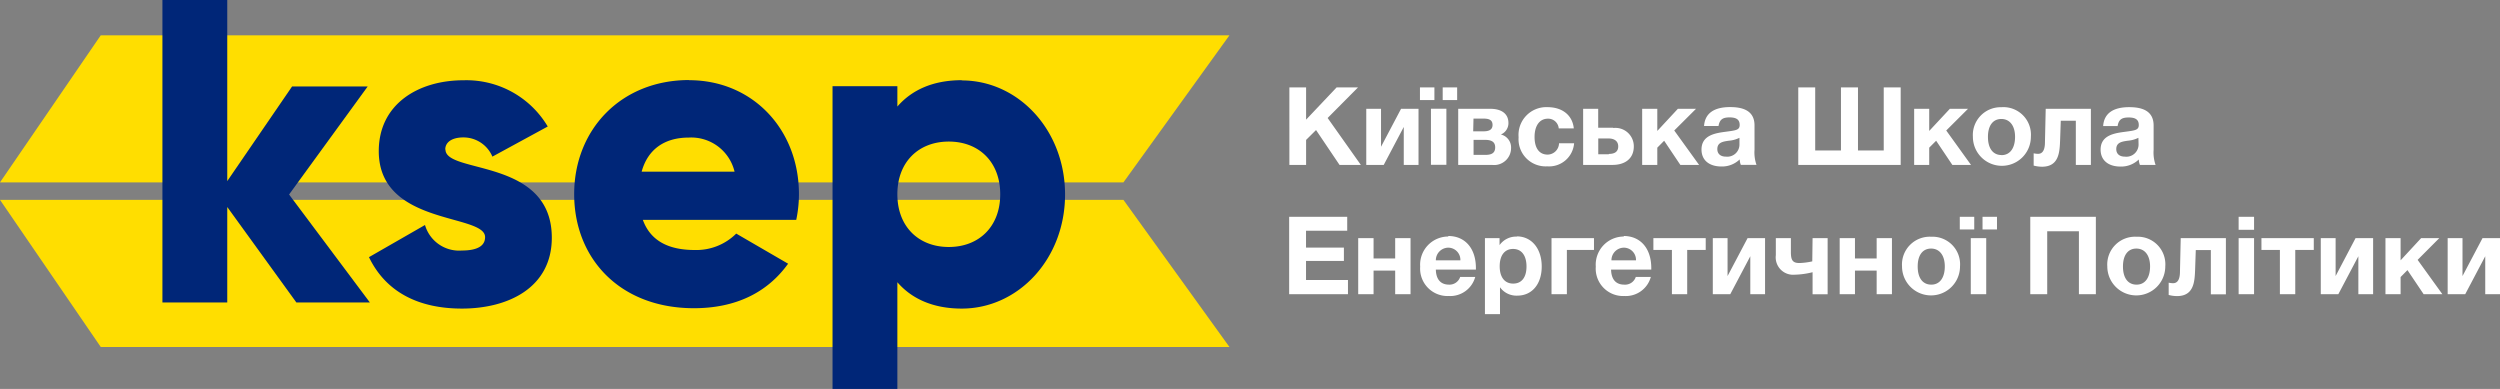 <svg xmlns="http://www.w3.org/2000/svg" viewBox="0 0 332 51.65"><rect x="0" y="0" width="332" height="51.65" fill="#808080" stroke="none"/><path fill="#ffde00" d="M13.38 4.69h149.89l-14.08 19.53H0L13.38 4.69zM13.38 46.08h149.89l-14.08-19.54H0l13.38 19.54z"/><path fill="#002678" d="M48.83 11.48H38.79l-8.61 12.57V0h-8.61v40.17h8.61V27.49l9.18 12.68h9.76L38.39 25.83l10.44-14.35z"/><path fill="#002678" d="M59.13 19.86c0-1 .92-1.61 2.41-1.61a4.17 4.17 0 0 1 3.85 2.55l7.35-4a12.56 12.56 0 0 0-11.19-6.14c-6 0-11.25 3.16-11.25 9.41 0 9.93 14.12 8.26 14.12 11.42 0 1.15-1 1.78-3.1 1.78a4.71 4.71 0 0 1-4.88-3.39L49 34.15c2.24 4.65 6.6 6.83 12.34 6.83 6.2 0 11.94-2.81 11.94-9.41 0-10.62-14.12-8.44-14.12-11.71M85.21 22.8c.8-2.93 3-4.53 6.26-4.53a5.91 5.91 0 0 1 6.08 4.53zm6.31-12.17c-9.07 0-15.27 6.6-15.27 15.15s6.08 15.15 15.9 15.15c5.45 0 9.7-2 12.51-5.91l-6.89-4a7.5 7.5 0 0 1-5.51 2.18c-3.16 0-5.8-1-6.89-4h20.37a16.64 16.64 0 0 0 .36-3.4c0-8.67-6.2-15.15-14.58-15.15M126 32.8c-4 0-6.83-2.7-6.83-7s2.83-7 6.83-7 6.83 2.7 6.83 7-2.83 7-6.83 7m1.72-22.15c-3.85 0-6.66 1.32-8.55 3.5v-2.7h-8.61v40.2h8.61V37.48c1.89 2.18 4.71 3.5 8.55 3.5 7.52 0 13.72-6.6 13.72-15.15s-6.2-15.15-13.72-15.15"/><path fill="#fff" d="M180.34 11.61h-2.84l-4.05 4.28v-4.28h-2.22V21.9h2.22v-3.32l1.32-1.31 3.12 4.63h2.83l-4.41-6.23 4.03-4.06zM183.4 19.49v-5.04h-1.96v7.45h2.32l2.66-5.04v5.04h1.96v-7.45h-2.32l-2.66 5.04zM190.03 14.44h2.05v7.45h-2.05zM188.57 11.61h1.92v1.68h-1.92zM191.59 11.61h1.92v1.68h-1.92zM197.21 20.57h-1.52v-2h1.43c.74 0 1.44.13 1.44 1s-.65 1-1.36 1m-1.52-4.82H197c.64 0 1.21.12 1.21.84s-.61.85-1.21.85h-1.36zm3.64 2.11a1.63 1.63 0 0 0 1-1.53c0-1.33-1.07-1.88-2.38-1.88h-4.29v7.45h4.49a2.25 2.25 0 0 0 2.53-2.22 1.77 1.77 0 0 0-1.36-1.82M205.52 20.53c-1.1 0-1.73-.85-1.73-2.34s.66-2.43 1.78-2.43a1.41 1.41 0 0 1 1.43 1.29h2c-.17-1.73-1.5-2.82-3.5-2.82a3.69 3.69 0 0 0-3.83 4 3.6 3.6 0 0 0 3.8 3.86 3.33 3.33 0 0 0 3.57-3.06h-2a1.54 1.54 0 0 1-1.59 1.5M213.65 20.49h-1.4v-2.1h1.39c.71 0 1.26.33 1.26 1.05s-.49 1-1.24 1m.58-3.48h-2v-2.51h-2v7.45h3.91c1.62 0 2.82-.81 2.82-2.46a2.44 2.44 0 0 0-2.73-2.44M225.23 14.45h-2.41l-2.73 2.94v-2.94h-2.01v7.45h2.01v-2.29l.91-.92 2.15 3.21h2.49l-3.3-4.57 2.89-2.88zM231 19.11a1.62 1.62 0 0 1-1.81 1.69c-.71 0-1.13-.38-1.13-1 0-.91.79-1 1.5-1.11a3.89 3.89 0 0 0 1.44-.39zm2-2.46c0-2.08-1.75-2.43-3.25-2.43-2.15 0-3.34.85-3.45 2.51h1.92c.15-.85.54-1.14 1.47-1.14s1.34.32 1.34 1-.49.72-1.82.9-3.25.42-3.25 2.37c0 1.4 1 2.25 2.66 2.25a3.38 3.38 0 0 0 2.41-.94 2.22 2.22 0 0 0 .15.72h2.08a5 5 0 0 1-.26-2zM250.16 19.98h-3.42v-8.37h-2.26v8.37h-3.42v-8.37h-2.25V21.9h13.6V11.61h-2.25v8.37zM261.35 14.45h-2.41l-2.74 2.94v-2.94h-2v7.45h2v-2.29l.92-.92 2.15 3.21h2.48l-3.29-4.57 2.89-2.88zM265.81 20.59c-1.14 0-1.81-.88-1.81-2.41s.68-2.38 1.78-2.38 1.82.88 1.82 2.37-.66 2.43-1.79 2.43m0-6.36a3.69 3.69 0 0 0-3.81 3.93 3.85 3.85 0 1 0 7.7 0 3.66 3.66 0 0 0-3.81-3.94M271.57 18.88c0 1.07-.33 1.55-.92 1.55a3 3 0 0 1-.58-.07v1.63a4.38 4.38 0 0 0 1.11.15c2.25 0 2.34-1.94 2.4-3.48l.09-2.63h2v5.87h2v-7.45h-6zM284 19.11a1.62 1.62 0 0 1-1.83 1.69c-.71 0-1.13-.38-1.13-1 0-.91.8-1 1.5-1.11a3.89 3.89 0 0 0 1.44-.39zm2 .77v-3.22c0-2.08-1.75-2.43-3.25-2.43-2.15 0-3.34.85-3.45 2.51h1.92c.14-.85.53-1.14 1.47-1.14s1.34.32 1.34 1-.49.72-1.82.9-3.25.42-3.25 2.37c0 1.4 1 2.25 2.66 2.25a3.38 3.38 0 0 0 2.41-.94 2.22 2.22 0 0 0 .15.72h2.08a5 5 0 0 1-.26-2M173.44 34.65h5.03v-1.77h-5.03v-2.24h5.47v-1.85h-7.71v10.28h7.81v-1.89h-5.57v-2.53zM185.28 34.32h-2.87v-2.7h-2.04v7.45h2.04v-3.13h2.87v3.13h2.04v-7.45h-2.04v2.7zM190.68 34.57a1.67 1.67 0 0 1 1.66-1.68 1.62 1.62 0 0 1 1.6 1.68zm1.66-3.16a3.74 3.74 0 0 0-3.74 4 3.64 3.64 0 0 0 3.81 3.9 3.44 3.44 0 0 0 3.5-2.53h-2a1.49 1.49 0 0 1-1.48 1.02c-1.1 0-1.72-.69-1.75-2H196v-.2c0-2.61-1.43-4.26-3.68-4.26M200.95 37.66c-1.13 0-1.79-.85-1.79-2.3s.66-2.3 1.78-2.3 1.78.87 1.78 2.33-.66 2.27-1.76 2.27m.49-6.24a2.71 2.71 0 0 0-2.31 1.13v-.93h-1.94v10.1h2v-3.57a2.69 2.69 0 0 0 2.3 1.11c1.95 0 3.24-1.53 3.24-3.87s-1.31-4-3.32-4M206.04 39.07h2.04v-5.88h3.6v-1.57h-5.64v7.45zM214 34.57a1.67 1.67 0 0 1 1.66-1.68 1.62 1.62 0 0 1 1.6 1.68zm1.66-3.16a3.74 3.74 0 0 0-3.74 4 3.64 3.64 0 0 0 3.81 3.9 3.44 3.44 0 0 0 3.5-2.53h-2a1.49 1.49 0 0 1-1.53 1.02c-1.1 0-1.72-.69-1.75-2h5.34v-.2c0-2.61-1.43-4.26-3.68-4.26M219.57 33.19h2.46v5.88h2.03v-5.88h2.46v-1.57h-6.95v1.57zM229.42 36.66v-5.04h-1.96v7.45h2.32l2.66-5.04v5.04h1.96v-7.45h-2.32l-2.66 5.04zM240.67 34.71a9 9 0 0 1-1.7.22c-.91 0-1.14-.38-1.14-1.46v-1.85h-2v2.27a2.31 2.31 0 0 0 2.5 2.59 10.77 10.77 0 0 0 2.38-.33v2.93h2v-7.46h-2zM249.22 34.32h-2.88v-2.7h-2.03v7.45h2.03v-3.13h2.88v3.13h2.03v-7.45h-2.03v2.7zM256.48 37.8c-1.14 0-1.81-.88-1.81-2.41s.68-2.38 1.78-2.38 1.82.88 1.82 2.37-.66 2.42-1.79 2.42m0-6.36a3.69 3.69 0 0 0-3.89 3.94 3.85 3.85 0 1 0 7.7 0 3.66 3.66 0 0 0-3.81-3.94M261.72 31.62h2.05v7.45h-2.05zM260.26 28.79h1.92v1.68h-1.92zM263.28 28.79h1.92v1.68h-1.92zM269.62 39.07h2.25v-8.36h4.21v8.36h2.25V28.79h-8.71v10.28zM283.74 37.8c-1.14 0-1.81-.88-1.81-2.41s.68-2.38 1.78-2.38 1.82.88 1.82 2.37-.66 2.42-1.79 2.42m0-6.36a3.69 3.69 0 0 0-3.89 3.94 3.85 3.85 0 1 0 7.7 0 3.66 3.66 0 0 0-3.81-3.94M289.5 36.06c0 1.07-.33 1.55-.92 1.55a3 3 0 0 1-.58-.07v1.63a4.38 4.38 0 0 0 1.11.15c2.25 0 2.34-1.94 2.4-3.48l.09-2.63h2v5.88h2v-7.47h-6zM297.29 28.79h2.05v1.73h-2.05zM297.29 31.62h2.05v7.45h-2.05zM300.32 33.19h2.45v5.88h2.04v-5.88h2.46v-1.57h-6.95v1.57zM310.17 36.66v-5.04h-1.97v7.45h2.33l2.66-5.04v5.04h1.96v-7.45h-2.33l-2.65 5.04zM323.94 31.62h-2.41l-2.73 2.95v-2.95h-2.01v7.45h2.01v-2.28l.91-.92 2.15 3.2h2.49l-3.29-4.56 2.88-2.89zM329.68 31.62l-2.66 5.04v-5.04h-1.97v7.45h2.33l2.66-5.04v5.04H332v-7.45h-2.32z"/></svg>